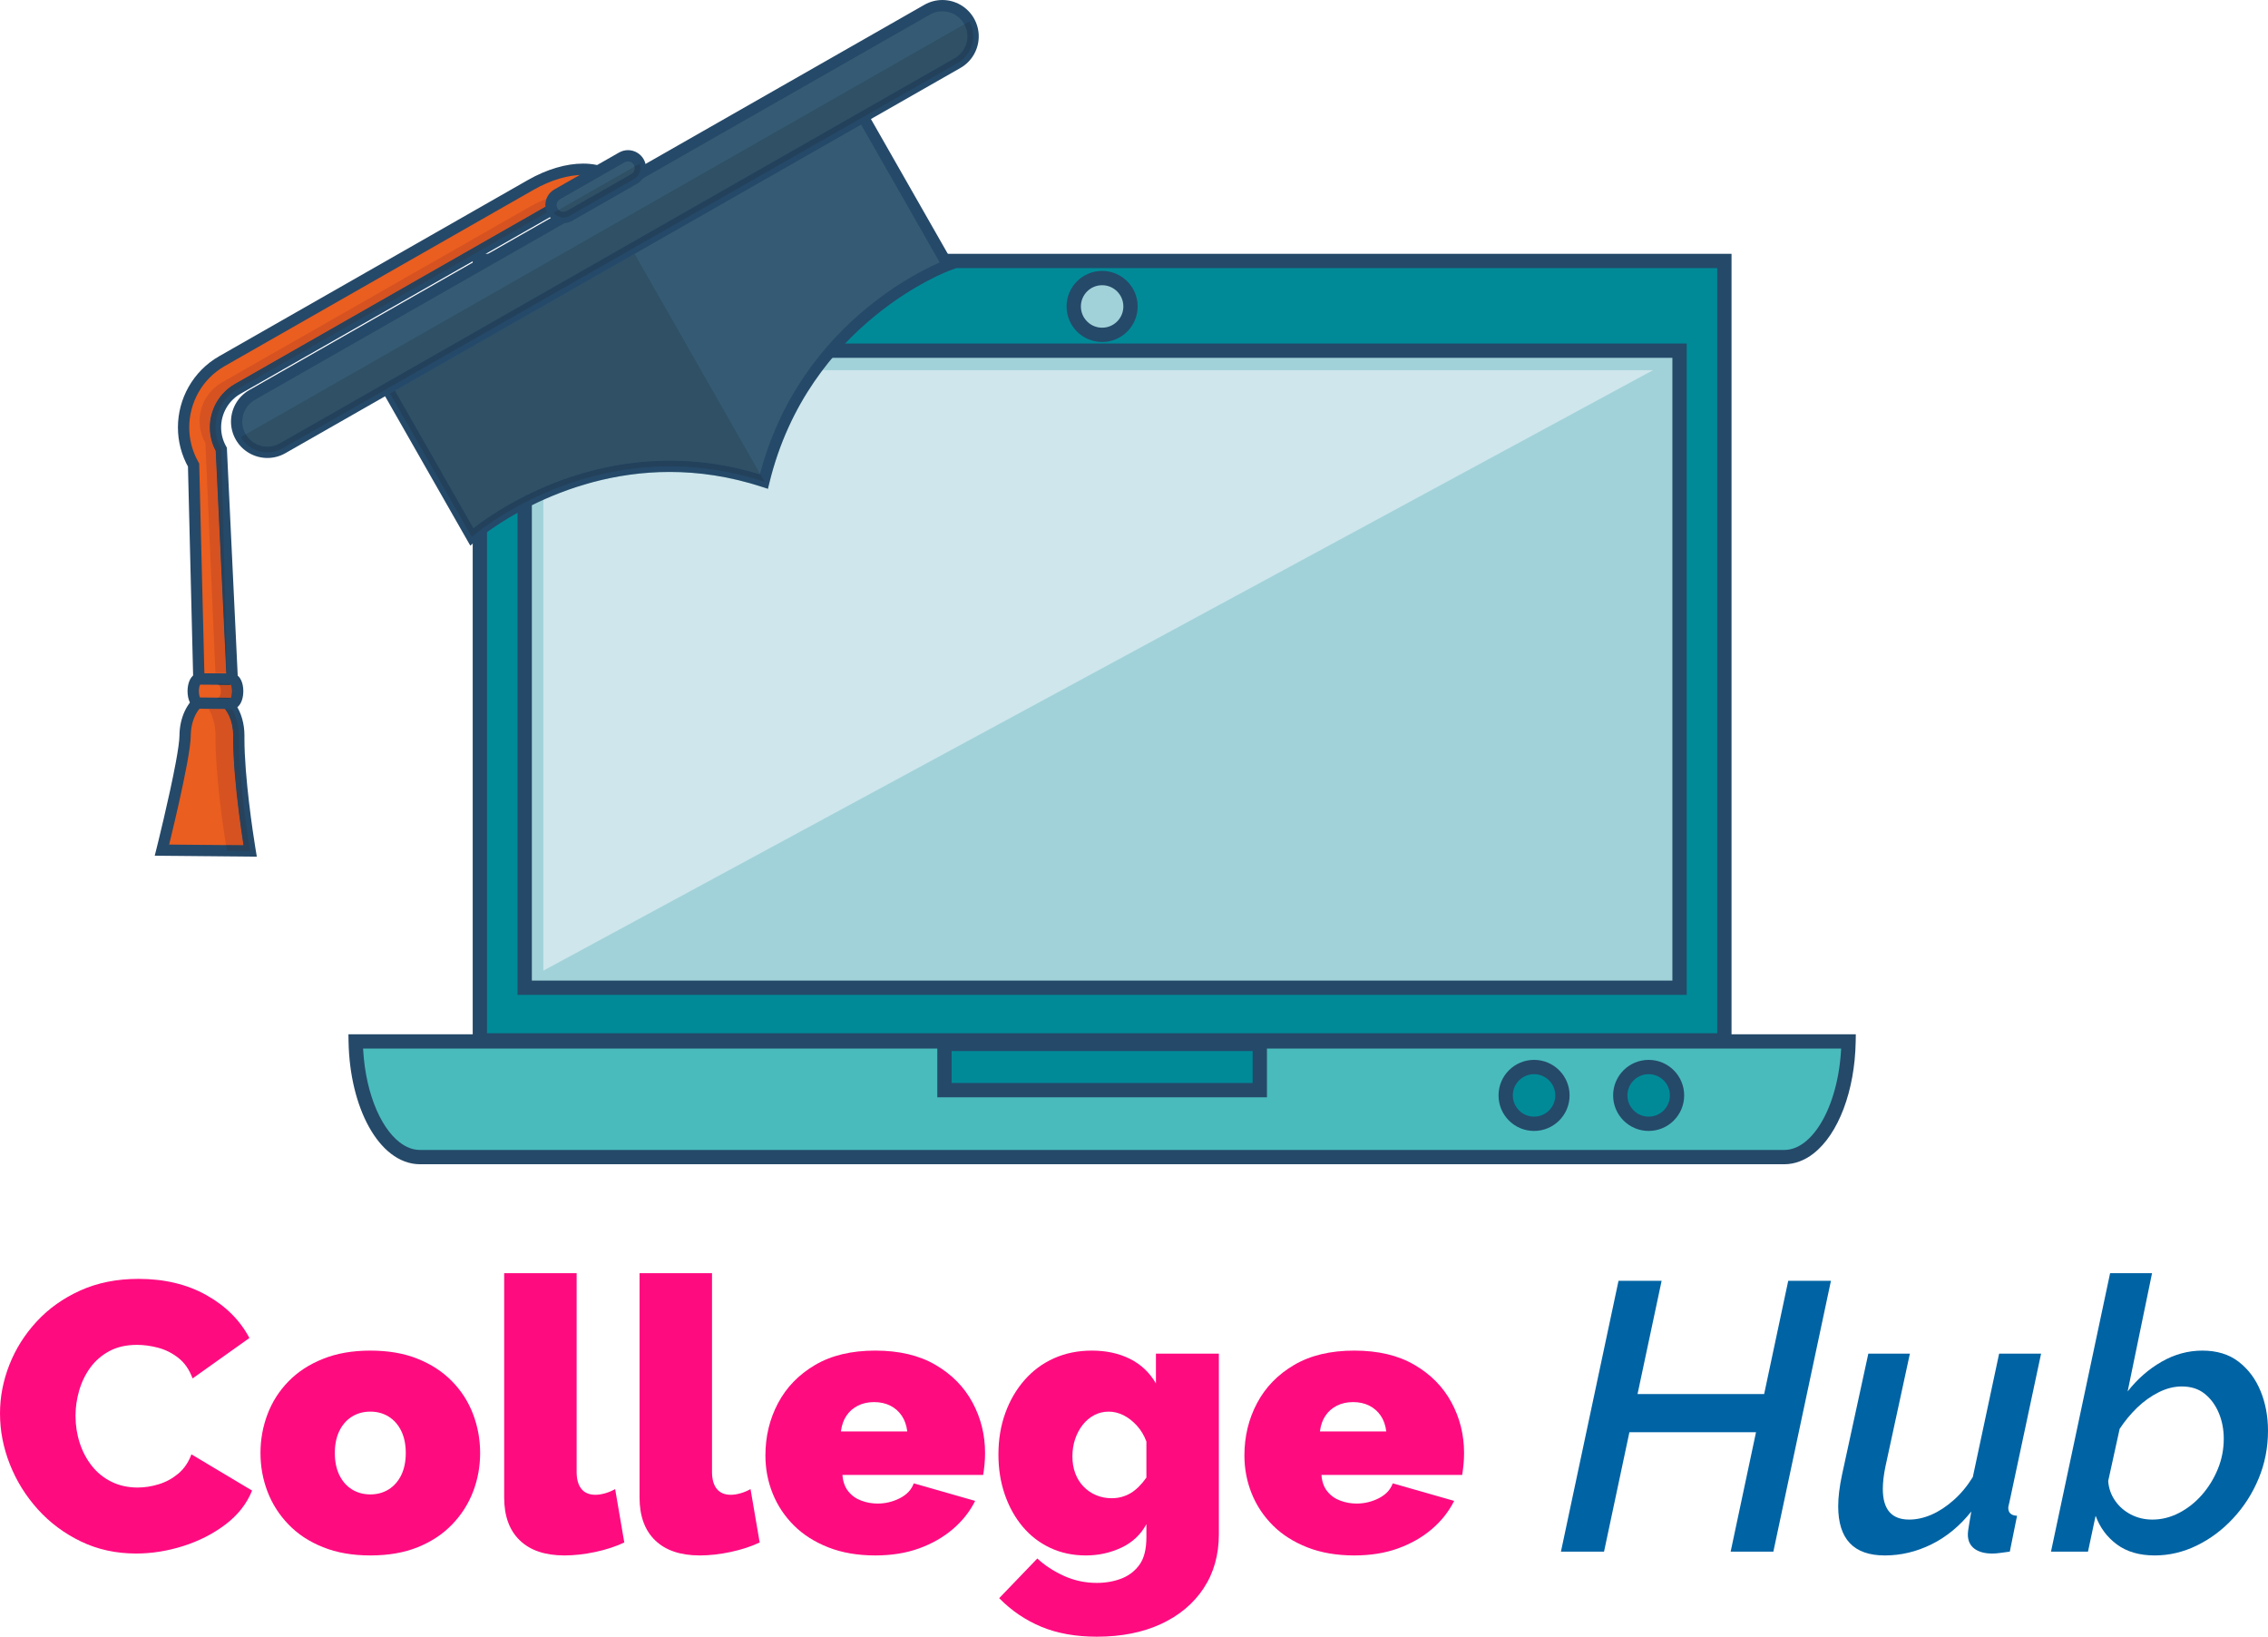 <?xml version="1.0" encoding="UTF-8"?>
<!DOCTYPE svg PUBLIC "-//W3C//DTD SVG 1.1//EN" "http://www.w3.org/Graphics/SVG/1.1/DTD/svg11.dtd">
<!-- Creator: CorelDRAW 2021 (64-Bit) -->
<svg xmlns="http://www.w3.org/2000/svg" xml:space="preserve" width="87.482mm" height="63.115mm" version="1.1" style="shape-rendering:geometricPrecision; text-rendering:geometricPrecision; image-rendering:optimizeQuality; fill-rule:evenodd; clip-rule:evenodd"
viewBox="0 0 8183.95 5904.41"
 xmlns:xlink="http://www.w3.org/1999/xlink"
 xmlns:xodm="http://www.corel.com/coreldraw/odm/2003">
 <defs>
  <style type="text/css">
   <![CDATA[
    .fil5 {fill:#EA5E20;fill-rule:nonzero}
    .fil6 {fill:#D65221;fill-rule:nonzero}
    .fil11 {fill:#C64D20;fill-rule:nonzero}
    .fil3 {fill:#CEE6EC;fill-rule:nonzero}
    .fil2 {fill:#A2D2D9;fill-rule:nonzero}
    .fil4 {fill:#49BBBD;fill-rule:nonzero}
    .fil8 {fill:#355B74;fill-rule:nonzero}
    .fil9 {fill:#2F5065;fill-rule:nonzero}
    .fil0 {fill:#008A98;fill-rule:nonzero}
    .fil1 {fill:#254969;fill-rule:nonzero}
    .fil10 {fill:#23415B;fill-rule:nonzero}
    .fil7 {fill:#28425B;fill-rule:nonzero}
    .fil12 {fill:#273E55;fill-rule:nonzero}
    .fil14 {fill:#0063A4;fill-rule:nonzero}
    .fil13 {fill:#FF0B80;fill-rule:nonzero}
   ]]>
  </style>
 </defs>
 <g id="Layer_x0020_1">
  <g id="_1827458986336">
   <g>
    <polygon class="fil0" points="1731.56,3753.23 6222.33,3753.23 6222.33,941.43 1731.56,941.43 "/>
    <polygon class="fil1" points="6222.33,3753.23 6222.33,3727.44 1757.35,3727.44 1757.35,967.23 6196.55,967.23 6196.55,3753.23 6222.33,3753.23 6222.33,3727.44 6222.33,3753.23 6248.14,3753.23 6248.14,915.63 1705.75,915.63 1705.75,3779.04 6248.14,3779.04 6248.14,3753.23 "/>
    <polygon class="fil2" points="1893.37,3563.25 6060.52,3563.25 6060.52,1265.1 1893.37,1265.1 "/>
    <polygon class="fil1" points="6060.52,3563.25 6060.52,3537.44 1919.18,3537.44 1919.18,1290.89 6034.71,1290.89 6034.71,3563.25 6060.52,3563.25 6060.52,3537.44 6060.52,3563.25 6086.31,3563.25 6086.31,1239.29 1867.59,1239.29 1867.59,3589.03 6086.31,3589.03 6086.31,3563.25 "/>
    <path class="fil3" d="M1960.65 3501.65l0 -1698.57c118.78,-53.4 274.93,-100.5 455.94,-100.5 0.01,0 0.04,0 0.07,0 103.61,0 215.44,15.39 333.42,53.98l20.94 6.83 5.2 -21.39c40.54,-166.31 111.31,-300.16 191.72,-406.57l2996.85 0 -4004.15 2166.22z"/>
    <path class="fil4" d="M1283.53 3757.02c4.07,231.52 105.95,417.23 231.9,417.23l4923.08 0c125.91,0 227.83,-185.71 231.87,-417.23l-5386.85 0z"/>
    <path class="fil1" d="M1283.53 3757.02l-25.79 0.46c2.16,119.44 29.2,227.34 73.46,307.49 22.2,40.04 48.8,73.27 79.7,97.1 30.81,23.78 66.58,38.04 104.53,37.98l4923.08 0c37.93,0.06 73.7,-14.2 104.5,-37.98 46.32,-35.8 83.14,-92.48 109.56,-162.16 26.33,-69.75 42.03,-152.85 43.61,-242.42l0.45 -26.24 -5439.36 0 0.47 26.24 25.79 -0.46 0 25.81 5386.85 0 0 -25.81 -25.78 -0.45c-1.9,112.07 -27.84,212.79 -67.03,283.4 -19.52,35.31 -42.28,62.97 -66.02,81.2 -23.86,18.26 -48.04,27.23 -73.04,27.27l-4923.08 0c-25.02,-0.04 -49.21,-9.01 -73.06,-27.27 -35.66,-27.27 -68.88,-76.07 -92.75,-139.52 -23.97,-63.36 -38.83,-141.02 -40.28,-225.08l-25.8 0.45 0 25.81 0 -25.81z"/>
    <path class="fil0" d="M5637.97 3951.71c0,56.57 -45.85,102.42 -102.4,102.42 -56.57,0 -102.41,-45.85 -102.41,-102.42 0,-56.57 45.84,-102.4 102.41,-102.4 56.55,0 102.4,45.83 102.4,102.4z"/>
    <path class="fil1" d="M5637.97 3951.71l-25.79 0c-0.02,21.24 -8.54,40.24 -22.45,54.18 -13.93,13.9 -32.92,22.42 -54.16,22.42 -21.25,0 -40.24,-8.52 -54.17,-22.42 -13.91,-13.95 -22.41,-32.93 -22.43,-54.18 0.03,-21.24 8.52,-40.23 22.43,-54.17 13.93,-13.9 32.91,-22.41 54.17,-22.42 21.24,0.02 40.23,8.52 54.16,22.42 13.91,13.95 22.43,32.93 22.45,54.17l51.6 0c-0.03,-70.82 -57.41,-128.17 -128.21,-128.18 -70.83,0 -128.19,57.38 -128.19,128.18 0,70.82 57.35,128.21 128.19,128.21 70.82,0 128.18,-57.39 128.21,-128.21l-25.81 0z"/>
    <path class="fil0" d="M6051.49 3951.71c0,56.57 -45.85,102.42 -102.43,102.42 -56.57,0 -102.39,-45.85 -102.39,-102.42 0,-56.57 45.82,-102.4 102.39,-102.4 56.58,0 102.43,45.83 102.43,102.4z"/>
    <path class="fil1" d="M6051.49 3951.71l-25.81 0c0,21.25 -8.52,40.24 -22.43,54.18 -13.95,13.9 -32.92,22.42 -54.18,22.42 -21.23,0 -40.23,-8.52 -54.16,-22.42 -13.91,-13.95 -22.43,-32.93 -22.45,-54.18 0.02,-21.24 8.54,-40.23 22.45,-54.17 13.93,-13.88 32.93,-22.41 54.16,-22.42 21.26,0.02 40.25,8.54 54.18,22.42 13.91,13.94 22.43,32.93 22.43,54.17l51.59 0c0,-70.82 -57.38,-128.18 -128.21,-128.18 -70.82,0 -128.18,57.36 -128.2,128.18 0.02,70.82 57.38,128.21 128.2,128.21 70.85,0 128.21,-57.39 128.21,-128.21l-25.78 0z"/>
    <path class="fil2" d="M4079.36 1105.52c0,56.57 -45.84,102.43 -102.4,102.43 -56.57,0 -102.41,-45.86 -102.41,-102.43 0,-56.57 45.84,-102.4 102.41,-102.4 56.56,0 102.4,45.83 102.4,102.4z"/>
    <path class="fil1" d="M4079.36 1105.52l-25.81 0c0,21.25 -8.51,40.24 -22.42,54.18 -13.93,13.91 -32.92,22.43 -54.17,22.43 -21.25,0 -40.25,-8.52 -54.17,-22.43 -13.91,-13.95 -22.43,-32.93 -22.43,-54.18 0,-21.23 8.52,-40.23 22.43,-54.16 13.93,-13.91 32.92,-22.43 54.17,-22.45 21.25,0.02 40.24,8.54 54.17,22.45 13.91,13.93 22.42,32.93 22.42,54.16l51.62 0c-0.02,-70.82 -57.38,-128.18 -128.21,-128.21 -70.84,0.03 -128.2,57.39 -128.22,128.21 0.02,70.85 57.38,128.21 128.22,128.21 70.83,0 128.19,-57.36 128.21,-128.21l-25.81 0z"/>
    <polygon class="fil0" points="3408.02,3932.75 4545.9,3932.75 4545.9,3765.87 3408.02,3765.87 "/>
    <polygon class="fil1" points="4545.9,3932.75 4545.9,3906.94 3433.81,3906.94 3433.81,3791.65 4520.09,3791.65 4520.09,3932.75 4545.9,3932.75 4545.9,3906.94 4545.9,3932.75 4571.69,3932.75 4571.69,3740.06 3382.23,3740.06 3382.23,3958.54 4571.69,3958.54 4571.69,3932.75 "/>
    <path class="fil5" d="M838 2450.57l-120.41 -1.11 -19.04 -771.63c-75.15,-131.7 -29.13,-299.99 102.59,-375.13l1114.05 -635.61c136.17,-77.69 273.81,-74.98 320.17,6.27l52.8 92.53 -99.94 57 -52.79 -92.53c-9.98,-8.94 -76.44,-12.81 -163.21,36.68l-1114.06 635.62c-76.59,43.7 -103.35,141.56 -59.66,218.15l39.5 829.77z"/>
    <path class="fil1" d="M838 2450.57l0.19 -20.38 -100.71 -0.94 -18.68 -757.06 -2.55 -4.46c-22.67,-39.76 -33.4,-82.97 -33.41,-125.72 0.03,-88.58 46.16,-174.72 128.4,-221.61l1114.06 -635.61c63.55,-36.33 127.09,-53.92 178.8,-53.85 27.36,-0.01 51.27,4.86 70.37,13.8 19.12,9 33.45,21.71 43.21,38.69l42.68 74.83 -64.54 36.84 -44.33 -77.72 -2.47 -2.2c-3.49,-3.07 -6.64,-4.58 -9.71,-5.87 -9.09,-3.51 -19.02,-4.71 -31.97,-4.8 -33.32,0.05 -84.84,10.44 -145.21,44.83l-1114.07 635.6c-58.23,33.25 -90.94,94.26 -90.91,156.87 -0.01,30.25 7.63,61 23.65,89.09l17.71 -10.1 -20.36 0.97 39.5 829.77 20.36 -0.97 0.19 -20.38 -0.19 20.38 20.35 -0.96 -39.73 -834.66 -2.42 -4.24c-12.43,-21.8 -18.3,-45.45 -18.3,-68.89 0.02,-48.58 25.3,-95.77 70.37,-121.48l1114.05 -635.6c54.51,-31.16 100.07,-39.53 125.02,-39.47 6.32,-0.03 11.25,0.54 14.2,1.18l2.56 0.68 1.19 -2.97 -1.59 2.75 0.4 0.22 1.19 -2.97 -1.59 2.75 5.6 -9.74 -7.48 8.35 1.88 1.38 5.6 -9.74 -7.48 8.35 13.61 -15.18 -17.71 10.09 62.89 110.24 135.32 -77.2 -62.87 -110.24c-14.1,-24.78 -35.66,-43.45 -61.34,-55.41 -25.74,-12.01 -55.5,-17.63 -87.63,-17.65 -60.73,0.07 -130.24,20.03 -199.02,59.21l-1114.05 635.61c-95.4,54.45 -148.98,154.38 -148.95,257.01 -0.01,49.59 12.51,99.89 38.77,145.92l17.7 -10.1 -20.38 0.51 19.53 791.3 161.66 1.5 -1.03 -21.54 -20.35 0.96z"/>
    <path class="fil6" d="M816.51 2427.71l-39.1 0 -36.12 -829.77c-43.7,-76.59 -16.94,-174.45 59.66,-218.16l1114.06 -635.61c20.09,-11.47 39.09,-20.06 56.57,-26.4 -2.56,7.06 -3.86,14.56 -3.85,22.09 -0.01,2.08 0.1,4.13 0.29,6.21 -1.96,1.07 -3.91,2.16 -5.88,3.28l-1114.07 635.6c-58.23,33.25 -90.94,94.26 -90.91,156.87 -0.01,28.7 6.87,57.81 21.24,84.68l38.13 801.21z"/>
    <path class="fil7" d="M819.49 2427.71l-2.98 0 -38.13 -801.21c-14.37,-26.87 -21.25,-55.98 -21.24,-84.68 -0.03,-62.61 32.69,-123.63 90.91,-156.87l1114.07 -635.6c1.97,-1.12 3.93,-2.22 5.88,-3.28 0.66,6.87 2.43,13.76 5.37,20.32 -0.38,0.22 -0.76,0.44 -1.16,0.65l-1114.06 635.62c-76.59,43.7 -103.35,141.56 -59.66,218.15l20.99 806.9z"/>
    <path class="fil8" d="M3420.07 956.67c0,0 -519.72,189.91 -663.64,780.5 -603.17,-197.18 -1054,199.48 -1054,199.48l-360.09 -631.14 1717.64 -979.97 360.09 631.13z"/>
    <path class="fil1" d="M3420.07 956.67l-7.01 -19.12c-1.44,0.55 -133.31,48.8 -283.76,172.16 -150.39,123.23 -319.49,322.2 -392.67,622.65l19.8 4.82 6.33 -19.36c-122.17,-39.95 -238.44,-56 -346.1,-56 -216.64,0.02 -398.28,64.78 -525.72,129.43 -127.51,64.67 -201.04,129.29 -201.97,130.1l13.46 15.3 17.7 -10.1 -350 -613.44 1682.24 -959.76 349.99 613.43 17.71 -10.1 -7.01 -19.12 7.01 19.12 17.68 -10.09 -370.18 -648.84 -1753.03 1000.17 382.56 670.55 18.78 -16.51 0.66 -0.57c7.74,-6.65 81.88,-69.11 204.53,-129.65 122.69,-60.55 293.69,-119.14 495.59,-119.14 103.61,0 215.44,15.39 333.42,53.98l20.94 6.83 5.2 -21.39c70.74,-290.15 233.44,-481.44 378.91,-600.79 72.7,-59.63 141.03,-101.13 191.01,-127.62 25,-13.27 45.42,-22.77 59.48,-28.94 7.04,-3.07 12.49,-5.31 16.13,-6.76 1.82,-0.73 3.19,-1.25 4.09,-1.6l1.21 -0.46 22.66 -8.29 -11.96 -20.96 -17.68 10.09z"/>
    <path class="fil9" d="M1708.22 1905.65l-283.17 -496.31 864.96 -493.49 452.55 793.2c-0.19,0.72 -0.38,1.47 -0.57,2.19 -114.61,-35.16 -223.78,-49.42 -325.32,-49.42 -216.64,0.02 -398.28,64.78 -525.72,129.43 -89.95,45.63 -153.05,91.22 -182.73,114.41z"/>
    <path class="fil10" d="M1702.44 1936.65l-295.08 -517.2 17.7 -10.1 283.17 496.31c29.68,-23.19 92.78,-68.78 182.73,-114.41 127.44,-64.64 309.08,-129.41 525.72,-129.43 101.54,0 210.71,14.27 325.32,49.42 0.19,-0.72 0.38,-1.47 0.57,-2.19l14.56 25.5 -0.68 2.62c-120.09,-39.26 -234.12,-54.97 -339.76,-54.97 -425.03,0 -714.23,254.45 -714.23,254.45z"/>
    <path class="fil5" d="M667.96 2653.67c-0.77,83.03 -83.59,413.3 -83.59,413.3l318.27 2.94c0,0 -42.43,-251.98 -40.95,-414.45 0.74,-78.98 -42.04,-143.39 -95.54,-143.89 -53.5,-0.49 -97.47,63.12 -98.19,142.1z"/>
    <path class="fil1" d="M667.96 2653.67l-20.38 -0.19c-0.08,17.87 -5.22,54.04 -13.03,96.09 -11.7,63.37 -29.22,141.62 -43.77,203.87 -7.28,31.14 -13.83,58.3 -18.55,77.67 -4.72,19.36 -7.61,30.85 -7.62,30.89l-6.29 25.09 368.46 3.4 -4.05 -23.99c0,0 -0.62,-3.7 -1.73,-10.63 -7.8,-48.26 -39.04,-252.29 -38.96,-391.94 0,-2.81 0,-5.58 0.03,-8.29l0 -0.04 0.01 -2.18c-0.04,-42.74 -11.47,-81.76 -31.35,-111.4 -9.96,-14.8 -22.13,-27.31 -36.39,-36.31 -14.21,-9.01 -30.67,-14.4 -47.99,-14.53l-0.82 -0.03c-17.38,-0.01 -33.96,5.28 -48.31,14.2 -21.61,13.43 -38.62,34.63 -50.56,60.13 -11.9,25.55 -18.76,55.66 -19.07,87.96l20.38 0.19 20.37 0.19c0.28,-35.61 10.52,-67.48 25.52,-89.21 7.47,-10.87 16.04,-19.21 24.81,-24.61 8.8,-5.43 17.64,-8.06 26.86,-8.08l0.43 0c9.21,0.09 17.96,2.81 26.63,8.25 12.96,8.1 25.39,22.87 34.32,42.61 8.96,19.69 14.43,44.14 14.43,70.63l-0.01 1.83 0 -0.04c-0.04,2.91 -0.04,5.81 -0.04,8.71 0.01,82.95 10.36,184.87 20.65,266.51 10.3,81.57 20.59,142.64 20.62,142.82l20.09 -3.38 0.19 -20.38 -318.27 -2.92 -0.18 20.37 19.75 4.97c0.03,-0.11 20.77,-82.8 41.63,-176.03 10.44,-46.63 20.91,-95.89 28.86,-138.93 7.92,-43.23 13.42,-79.47 13.71,-103.12l-20.37 -0.19z"/>
    <path class="fil6" d="M878.69 3049.3l-63.33 -0.57c-9.93,-63.19 -38.89,-259.38 -37.64,-394.06 0.35,-37.61 -9.2,-71.85 -25.06,-97.46l59.1 0.55c5.64,7.03 10.81,15.45 15.16,25.05 8.96,19.69 14.43,44.14 14.43,70.63l-0.01 1.83 0 -0.04c-0.04,2.91 -0.04,5.81 -0.04,8.71 0.01,82.95 10.36,184.87 20.65,266.51 6.42,50.83 12.84,93.71 16.76,118.84z"/>
    <path class="fil7" d="M902.64 3069.91l-83.98 -0.76c0,0 -1.24,-7.38 -3.3,-20.42l63.33 0.57c-3.93,-25.13 -10.35,-68 -16.76,-118.84 -10.29,-81.64 -20.64,-183.56 -20.65,-266.51 0,-2.9 0,-5.8 0.04,-8.71l0 0.04 0.01 -1.83c0.01,-26.49 -5.46,-50.94 -14.43,-70.63 -4.34,-9.61 -9.51,-18.02 -15.16,-25.05l25.02 0.22c15.8,25.66 25.28,59.93 24.93,97.47 -1.49,162.48 40.95,414.45 40.95,414.45z"/>
    <path class="fil5" d="M857.65 2494.28c-0.22,24.04 -9.38,43.44 -20.45,43.34l-120.39 -1.13c-11.09,-0.09 -19.91,-19.65 -19.67,-43.69 0.22,-24.02 9.37,-43.44 20.45,-43.34l120.41 1.11c11.09,0.1 19.88,19.68 19.65,43.71z"/>
    <path class="fil1" d="M857.65 2494.28l-20.38 -0.17c-0.03,9.41 -2.1,17.84 -4.19,22.16l-1.32 2.36 -0.43 0.56 3.55 3.44 -2.17 -4.37 -1.38 0.93 3.55 3.44 -2.17 -4.37 4.57 9.17 0 -10.19c-1.82,-0.02 -3.56,0.51 -4.57,1.02l4.57 9.17 0 -10.19 -0.3 0 0.22 20.38 0.19 -20.38 -120.4 -1.12 -0.08 8.5 6 -6.53c-0.2,-0.28 -2.59,-1.99 -5.92,-1.97l-0.07 8.5 6 -6.53 -0.65 0.7 0.71 -0.65 -0.07 -0.06 -0.65 0.7 0.71 -0.65c-0.22,-0.11 -2.08,-2.96 -3.29,-7.44 -1.29,-4.44 -2.17,-10.44 -2.16,-16.95l0 -0.78c0.04,-9.43 2.1,-17.86 4.19,-22.18l1.32 -2.37 0.43 -0.56 -3.57 -3.45 2.18 4.39 1.39 -0.94 -3.57 -3.45 2.18 4.39 -4.56 -9.15 0 10.18c1.81,0.01 3.55,-0.52 4.56,-1.03l-4.56 -9.15 0 10.18 0.05 0 -0.02 -18.61 -0.7 18.58 0.72 0.03 -0.02 -18.61 -0.7 18.58 0.29 0.03 120.69 1.09 0.08 -8.5 -6.02 6.53c0.2,0.27 2.58,1.99 5.94,1.97l0.08 -8.5 -6.02 6.53 0.63 -0.68 -0.69 0.61 0.07 0.07 0.63 -0.68 -0.69 0.61c0.22,0.13 2.1,3.01 3.3,7.49 1.29,4.46 2.18,10.48 2.17,17.01l0 0.89 0 -0.17 20.38 0.17 20.37 0 0 -0.89c-0.05,-14.35 -2.46,-27.42 -7.57,-38.71 -2.61,-5.64 -5.91,-10.97 -10.95,-15.66 -4.9,-4.63 -12.49,-8.77 -21.32,-8.82l-120.4 -1.1 -0.2 20.37 0.77 -20.37 -0.85 0c-8.92,-0.04 -16.56,4.08 -21.52,8.69 -7.57,7.08 -11.58,15.41 -14.62,24.56 -2.93,9.19 -4.48,19.37 -4.59,30.27l0 -0.18 -0.01 1.33c0.05,14.33 2.48,27.4 7.59,38.68 2.63,5.63 5.93,10.95 10.97,15.65 4.91,4.61 12.5,8.73 21.31,8.77l120.57 1.12 0.22 0 -0.19 -17.18 -0.04 17.18 0.22 0 -0.19 -17.18 -0.04 17.18 0.09 0c8.92,0.04 16.54,-4.08 21.51,-8.69 7.57,-7.06 11.59,-15.4 14.63,-24.54 2.92,-9.19 4.49,-19.39 4.59,-30.28l0 -0.2 -20.37 0z"/>
    <path class="fil11" d="M832.09 2517.21l-42.56 -0.4c4.41,-4.74 7.4,-13.28 7.49,-23.08 0.08,-9.79 -2.74,-18.4 -7.07,-23.23l42.57 0.4c0.42,0.47 0.83,0.99 1.23,1.52 0.47,1.12 0.96,2.45 1.37,3.97 1.29,4.46 2.18,10.48 2.17,17.01l0 0.72c-0.03,9 -1.92,17.09 -3.91,21.55 -0.41,0.55 -0.83,1.07 -1.28,1.54zm5.19 -22.93l0 -0.17 0 0.17z"/>
    <path class="fil12" d="M824.12 2521.15c-0.02,0 -0.05,0 -0.07,0l-42.58 -0.4c0.04,0 0.06,0 0.08,0 2.92,0 5.64,-1.44 7.98,-3.95l42.56 0.4c-2.33,2.51 -5.05,3.95 -7.97,3.95zm9.25 -5.49c1.99,-4.46 3.88,-12.55 3.91,-21.55l0 -0.72c0.01,-6.53 -0.88,-12.55 -2.17,-17.01 -0.4,-1.52 -0.9,-2.84 -1.37,-3.97 3.63,5.01 5.92,12.86 5.84,21.69 -0.07,8.82 -2.51,16.62 -6.21,21.55zm3.91 -21.55l0 0.17 0 -0.17zm-4.76 -23.21l-42.57 -0.4c-2.31,-2.55 -5.03,-4.06 -7.97,-4.08l42.57 0.4c2.94,0.02 5.67,1.52 7.97,4.08z"/>
    <path class="fil8" d="M3496.79 76.31c30.33,53.17 11.82,120.85 -41.33,151.16l-2435.79 1389.7c-53.15,30.33 -120.83,11.82 -151.15,-41.33 -30.33,-53.15 -11.82,-120.83 41.33,-151.17l2435.79 -1389.69c53.15,-30.32 120.82,-11.81 151.15,41.33z"/>
    <path class="fil1" d="M3496.79 76.31l-17.71 10.11c8.11,14.2 11.9,29.51 11.93,44.72 -0.04,31.46 -16.38,61.96 -45.64,78.64l-2435.78 1389.71c-14.2,8.07 -29.51,11.87 -44.71,11.89 -31.49,-0.04 -61.98,-16.37 -78.66,-45.64 -8.1,-14.21 -11.91,-29.52 -11.91,-44.71 0.03,-31.48 16.36,-61.96 45.64,-78.66l2435.78 -1389.68c14.2,-8.08 29.51,-11.9 44.71,-11.9 31.46,0.02 61.97,16.36 78.64,45.62l17.71 -10.1 17.69 -10.09c-24.18,-42.37 -68.51,-66.21 -114.04,-66.2 -22.03,0 -44.45,5.6 -64.9,17.28l-2435.79 1389.68c-42.4,24.19 -66.23,68.53 -66.2,114.05 -0.01,22.04 5.58,44.45 17.25,64.9 24.19,42.4 68.53,66.23 114.07,66.2 22.02,0 44.44,-5.58 64.9,-17.25l2435.78 -1389.71c42.38,-24.19 66.23,-68.51 66.2,-114.03 0.02,-22.03 -5.58,-44.46 -17.27,-64.92l-17.69 10.09z"/>
    <path class="fil9" d="M964.88 1611.37c-31.08,-0.04 -61.19,-15.96 -78,-44.52l2592.85 -1479.29c7.67,13.87 11.25,28.79 11.28,43.58 -0.04,31.46 -16.38,61.96 -45.64,78.64l-2435.78 1389.71c-14.2,8.07 -29.51,11.87 -44.71,11.89z"/>
    <path class="fil10" d="M964.93 1631.74c-38.08,0 -75.11,-19.67 -95.7,-54.8l17.65 -10.08c16.81,28.56 46.92,44.48 78,44.52 15.19,-0.02 30.51,-3.82 44.71,-11.89l2435.78 -1389.71c29.26,-16.68 45.61,-47.18 45.64,-78.64 -0.03,-14.78 -3.61,-29.7 -11.28,-43.58l17.65 -10.08c29.41,52.97 10.85,119.88 -41.92,149.98l-2435.79 1389.7c-17.31,9.89 -36.16,14.58 -54.75,14.58z"/>
    <path class="fil8" d="M2304.92 584.59c12.26,21.46 4.79,48.79 -16.69,61.05l-233.19 133.05c-21.49,12.24 -48.82,4.76 -61.07,-16.68 -12.24,-21.47 -4.76,-48.81 16.7,-61.05l233.21 -133.07c21.48,-12.25 48.8,-4.78 61.04,16.7z"/>
    <path class="fil1" d="M2304.92 584.59l-17.7 10.09c2.23,3.87 3.21,7.93 3.23,12.03 -0.04,8.52 -4.41,16.7 -12.32,21.22l-233.18 133.05c-3.87,2.2 -7.95,3.21 -12.05,3.23 -8.54,-0.04 -16.72,-4.41 -21.22,-12.29 -2.21,-3.87 -3.21,-7.96 -3.21,-12.06 0.02,-8.52 4.38,-16.7 12.29,-21.19l233.21 -133.07c3.89,-2.2 7.95,-3.2 12.05,-3.2 8.52,0.01 16.7,4.38 21.2,12.29l17.7 -10.09 17.71 -10.09c-12.01,-21.03 -34.04,-32.89 -56.61,-32.87 -10.93,0 -22.11,2.8 -32.24,8.58l-233.21 133.07c-21.03,11.98 -32.89,34.02 -32.85,56.58 -0.01,10.95 2.78,22.12 8.56,32.25 12,21.03 34.02,32.86 56.62,32.85 10.93,0 22.1,-2.8 32.24,-8.59l233.19 -133.05c21.02,-12.01 32.9,-34.02 32.86,-56.61 0,-10.94 -2.79,-22.11 -8.56,-32.22l-17.71 10.09z"/>
    <path class="fil9" d="M2032.9 764.21c-6.38,-0.04 -12.57,-2.47 -17.17,-7l274 -156.32c0.48,1.92 0.72,3.87 0.72,5.83 -0.04,8.52 -4.41,16.7 -12.32,21.22l-233.18 133.05c-3.87,2.2 -7.95,3.21 -12.05,3.23z"/>
    <path class="fil10" d="M2033.07 784.54c-13.43,0 -26.55,-6.11 -35.22,-17.1l17.89 -10.22c4.59,4.53 10.79,6.96 17.17,7 4.1,-0.02 8.18,-1.03 12.05,-3.23l233.18 -133.05c7.91,-4.52 12.28,-12.69 12.32,-21.22 0,-1.96 -0.24,-3.91 -0.72,-5.83l17.91 -10.21c7.88,20.3 0.09,43.82 -19.41,54.96l-233.19 133.05c-6.97,3.97 -14.52,5.85 -21.97,5.85z"/>
   </g>
   <path class="fil13" d="M-0 5099.37c0,-59.64 11.24,-118.13 33.72,-175.46 22.48,-57.34 55.28,-109.41 98.4,-156.19 43.12,-46.79 95.65,-84.18 157.57,-112.16 61.93,-27.98 131.89,-41.98 209.87,-41.98 93.58,0 175.23,19.5 244.95,58.49 69.72,38.99 121.56,90.6 155.51,154.82l-205.05 145.87c-11.93,-32.11 -29.12,-56.88 -51.6,-74.31 -22.48,-17.44 -46.79,-29.59 -72.94,-36.48 -26.14,-6.88 -51.6,-10.32 -76.37,-10.32 -38.53,0 -71.79,7.57 -99.77,22.7 -27.98,15.15 -50.92,35.1 -68.81,59.86 -17.89,24.77 -31.19,52.29 -39.91,82.58 -8.72,30.27 -13.07,60.55 -13.07,90.82 0,33.95 5.04,66.51 15.14,97.71 10.09,31.19 24.77,58.95 44.03,83.25 19.27,24.31 42.89,43.35 70.87,57.11 27.98,13.76 59.4,20.65 94.26,20.65 24.77,0 50,-3.9 75.69,-11.7 25.69,-7.79 49.09,-20.41 70.18,-37.84 21.1,-17.43 37.16,-40.83 48.17,-70.18l218.8 130.74c-19.26,47.7 -51.38,88.53 -96.33,122.48 -44.95,33.94 -95.87,59.86 -152.75,77.75 -56.89,17.89 -113.31,26.84 -169.27,26.84 -72.47,0 -138.76,-14.45 -198.85,-43.35 -60.1,-28.9 -111.93,-67.43 -155.51,-115.6 -43.58,-48.16 -77.29,-102.3 -101.15,-162.38 -23.86,-60.1 -35.78,-121.33 -35.78,-183.71z"/>
   <path id="_1" class="fil13" d="M1336.24 5611.3c-64.22,0 -121.1,-9.86 -170.64,-29.81 -49.54,-19.73 -91.05,-47.02 -124.54,-81.88 -33.48,-34.63 -58.71,-74.08 -75.69,-118.35 -16.97,-44.27 -25.45,-90.82 -25.45,-139.45 0,-48.63 8.48,-95.41 25.45,-140.14 16.98,-44.73 42.21,-84.18 75.69,-118.35 33.49,-34.41 75,-61.47 124.54,-81.19 49.54,-19.95 106.42,-29.81 170.64,-29.81 65.13,0 122.24,9.86 171.33,29.81 49.09,19.72 90.37,46.78 123.85,81.19 33.49,34.17 58.72,73.62 75.69,118.35 16.97,44.73 25.45,91.51 25.45,140.14 0,48.63 -8.48,95.18 -25.45,139.45 -16.97,44.27 -42.2,83.72 -75.69,118.35 -33.48,34.87 -74.76,62.15 -123.85,81.88 -49.09,19.95 -106.2,29.81 -171.33,29.81zm-127.99 -369.49c0,30.73 5.5,57.57 16.51,80.04 11.01,22.26 26.15,39.45 45.42,51.38 19.26,11.93 41.28,17.9 66.06,17.9 24.76,0 46.78,-5.97 66.06,-17.9 19.26,-11.93 34.4,-29.12 45.41,-51.38 11.01,-22.47 16.51,-49.31 16.51,-80.04 0,-30.73 -5.5,-57.57 -16.51,-80.05 -11.01,-22.25 -26.15,-39.45 -45.41,-51.37 -19.27,-11.93 -41.29,-17.9 -66.06,-17.9 -24.77,0 -46.79,5.97 -66.06,17.9 -19.27,11.92 -34.41,29.12 -45.42,51.37 -11.01,22.48 -16.51,49.32 -16.51,80.05z"/>
   <path id="_2" class="fil13" d="M1819.27 4592.95l261.46 0 0 716.96c0,26.61 5.73,47.02 17.2,61.25 11.47,14.22 28.21,21.33 50.23,21.33 11.01,0 22.94,-1.83 35.78,-5.51 12.84,-3.67 24.77,-8.71 35.78,-15.14l33.02 192.67c-31.19,14.68 -66.28,26.14 -105.27,34.4 -38.99,8.26 -75.92,12.39 -110.78,12.39 -69.72,0 -123.39,-18.12 -161.01,-54.36 -37.62,-36.23 -56.42,-87.84 -56.42,-154.82l0 -809.17z"/>
   <path id="_3" class="fil13" d="M2307.8 4592.95l261.46 0 0 716.96c0,26.61 5.73,47.02 17.2,61.25 11.47,14.22 28.21,21.33 50.23,21.33 11.01,0 22.94,-1.83 35.78,-5.51 12.84,-3.67 24.77,-8.71 35.78,-15.14l33.02 192.67c-31.19,14.68 -66.28,26.14 -105.27,34.4 -38.99,8.26 -75.92,12.39 -110.78,12.39 -69.72,0 -123.39,-18.12 -161.01,-54.36 -37.62,-36.23 -56.42,-87.84 -56.42,-154.82l0 -809.17z"/>
   <path id="_4" class="fil13" d="M3158.26 5611.3c-63.31,0 -119.72,-9.64 -169.27,-29.13 -49.54,-19.5 -91.05,-45.87 -124.54,-79.36 -33.48,-33.48 -58.95,-71.78 -76.37,-115.13 -17.43,-43.35 -26.15,-88.99 -26.15,-136.93 0,-68.58 15.14,-131.42 45.41,-188.53 30.28,-57.34 74.77,-103.21 133.49,-137.85 58.72,-34.63 131.19,-52.06 217.44,-52.06 86.23,0 158.71,17.2 217.43,51.6 58.71,34.17 103.21,79.36 133.49,135.55 30.27,55.96 45.41,116.97 45.41,182.8 0,13.53 -0.68,27.29 -2.06,41.52 -1.38,13.99 -2.98,26.37 -4.82,37.15l-507.8 0c1.83,24.31 8.94,44.27 21.33,59.4 12.39,15.37 27.98,26.38 46.78,33.26 18.81,7.11 38.31,10.55 58.49,10.55 28.44,0 55.28,-6.42 80.51,-19.26 25.23,-12.84 41.97,-30.74 50.23,-53.67l221.56 63.3c-19.27,38.53 -46.1,72.48 -80.51,101.84 -34.4,29.36 -75,52.52 -121.79,69.5 -46.78,16.97 -99.54,25.45 -158.25,25.45zm-123.86 -447.24l239.45 0c-2.75,-22.48 -9.4,-41.29 -19.95,-56.89 -10.55,-15.59 -24.31,-27.52 -41.28,-36.23 -16.97,-8.49 -36.47,-12.84 -58.49,-12.84 -22.01,0 -41.51,4.35 -58.49,12.84 -16.97,8.71 -30.73,20.64 -41.28,36.23 -10.54,15.59 -17.19,34.41 -19.95,56.89z"/>
   <path id="_5" class="fil13" d="M3917.9 5611.3c-46.79,0 -89.68,-9.18 -128.67,-27.52 -38.99,-18.35 -72.25,-44.27 -99.77,-77.29 -27.52,-33.03 -48.86,-71.57 -64,-115.82 -15.14,-44.04 -22.7,-91.98 -22.7,-143.36 0,-54.13 8.26,-104.13 24.77,-149.54 16.51,-45.64 39.67,-85.32 69.5,-119.27 29.81,-33.94 65.36,-60.32 106.65,-78.67 41.28,-18.35 86.7,-27.52 136.24,-27.52 51.38,0 97.02,9.86 136.93,29.58 39.91,19.73 71.33,49.32 94.27,88.77l0 -107.34 227.06 0 0 651.6c0,74.54 -18.35,139.45 -55.04,194.95 -36.7,55.51 -88.08,98.4 -154.13,128.9 -66.06,30.51 -143.12,45.64 -231.19,45.64 -76.15,0 -142.89,-11.93 -200.23,-35.78 -57.34,-23.85 -108.02,-58.25 -152.06,-103.2l137.62 -143.12c26.61,24.77 58.49,45.64 95.64,62.61 37.16,16.97 76.84,25.45 119.04,25.45 32.11,0 61.7,-5.27 88.76,-15.59 27.06,-10.55 48.85,-27.29 65.36,-50.23 16.52,-23.16 24.77,-56.2 24.77,-99.31l0 -46.78c-20.18,37.61 -50.23,65.82 -90.14,84.63 -39.91,18.81 -82.8,28.21 -128.67,28.21zm93.58 -206.42c12.84,0 25,-1.61 36.47,-4.82 11.47,-3.22 22.25,-7.8 32.34,-13.76 10.09,-5.97 19.95,-14 29.59,-23.63 9.63,-9.63 18.58,-20.41 26.83,-32.33l0 -130.05c-8.25,-22.01 -19.72,-41.28 -34.4,-57.34 -14.69,-16.05 -30.74,-28.67 -48.17,-37.38 -17.43,-8.72 -35.32,-13.08 -53.67,-13.08 -18.35,0 -35.55,4.13 -51.6,12.39 -16.06,8.26 -30.05,20.19 -41.98,35.32 -11.93,15.14 -21.1,32.56 -27.52,51.84 -6.43,19.26 -9.64,40.13 -9.64,62.15 0,22.25 3.44,42.42 10.32,60.78 6.89,18.58 16.75,34.4 29.59,47.7 12.84,13.3 27.98,23.86 45.42,31.2 17.43,7.33 36.23,11.01 56.42,11.01z"/>
   <path id="_6" class="fil13" d="M4886.71 5611.3c-63.31,0 -119.72,-9.64 -169.27,-29.13 -49.54,-19.5 -91.05,-45.87 -124.54,-79.36 -33.48,-33.48 -58.95,-71.78 -76.37,-115.13 -17.43,-43.35 -26.15,-88.99 -26.15,-136.93 0,-68.58 15.14,-131.42 45.41,-188.53 30.28,-57.34 74.77,-103.21 133.49,-137.85 58.72,-34.63 131.19,-52.06 217.44,-52.06 86.23,0 158.71,17.2 217.43,51.6 58.71,34.17 103.21,79.36 133.49,135.55 30.27,55.96 45.41,116.97 45.41,182.8 0,13.53 -0.68,27.29 -2.06,41.52 -1.38,13.99 -2.98,26.37 -4.82,37.15l-507.8 0c1.83,24.31 8.94,44.27 21.33,59.4 12.39,15.37 27.98,26.38 46.78,33.26 18.81,7.11 38.31,10.55 58.49,10.55 28.44,0 55.28,-6.42 80.51,-19.26 25.23,-12.84 41.97,-30.74 50.23,-53.67l221.56 63.3c-19.27,38.53 -46.1,72.48 -80.51,101.84 -34.4,29.36 -75,52.52 -121.79,69.5 -46.78,16.97 -99.54,25.45 -158.25,25.45zm-123.86 -447.24l239.45 0c-2.75,-22.48 -9.4,-41.29 -19.95,-56.89 -10.55,-15.59 -24.31,-27.52 -41.28,-36.23 -16.97,-8.49 -36.47,-12.84 -58.49,-12.84 -22.01,0 -41.51,4.35 -58.49,12.84 -16.97,8.71 -30.73,20.64 -41.28,36.23 -10.54,15.59 -17.19,34.41 -19.95,56.89z"/>
   <polygon id="_7" class="fil14" points="5840.37,4620.47 5995.88,4620.47 5908.95,5029.18 6365.83,5029.18 6452.76,4620.47 6606.88,4620.47 6399.09,5597.53 6244.95,5597.53 6336.47,5166.8 5879.6,5166.8 5788.08,5597.53 5632.58,5597.53 "/>
   <path id="_8" class="fil14" d="M6800.92 5611.3c-111.92,0 -167.88,-59.17 -167.88,-177.52 0,-16.51 1.14,-33.95 3.44,-52.53 2.29,-18.8 5.73,-38.99 10.32,-60.78l94.95 -437.15 150 0 -88.07 406.42c-6.43,30.73 -9.64,58.03 -9.64,81.65 0,73.62 31.65,110.55 94.95,110.55 26.61,0 53.44,-5.96 80.51,-17.65 27.06,-11.7 53.67,-29.13 79.82,-52.29 26.14,-22.94 49.31,-50.92 69.49,-83.49l94.95 -445.17 151.38 0 -114.22 535.78c-0.92,4.58 -1.83,8.48 -2.75,11.47 -0.92,3.21 -1.38,6.18 -1.38,8.94 0,18.12 10.55,27.75 31.65,28.66l-26.15 129.36c-13.76,1.83 -25.69,3.44 -35.77,4.82 -10.09,1.38 -19.27,2.07 -27.53,2.07 -27.52,0 -49.08,-5.97 -64.67,-17.66 -15.6,-11.93 -23.4,-28.9 -23.4,-50.69 0,-4.58 0.46,-10.08 1.38,-16.97 0.92,-6.88 2.29,-15.59 4.13,-25.91 1.83,-10.55 4.13,-23.86 6.89,-40.37 -41.28,51.84 -88.99,91.29 -143.12,118.12 -54.13,26.84 -110.55,40.37 -169.27,40.37z"/>
   <path id="_9" class="fil14" d="M7775.23 5611.3c-55.04,0 -100.46,-13.07 -136.24,-39.45 -35.78,-26.37 -61.47,-61 -77.07,-103.67l-27.52 129.36 -133.49 0 213.3 -1004.58 151.37 0 -88.07 426.61c34.86,-44.5 75.68,-80.27 122.48,-107.11 46.78,-26.83 95.87,-40.13 147.25,-40.13 52.29,0 95.87,13.3 130.74,40.13 34.86,26.84 61.24,62.15 79.12,105.74 17.89,43.58 26.84,91.28 26.84,143.11 0,61.01 -11.24,118.35 -33.72,172.48 -22.48,54.13 -53.21,102.06 -92.2,143.81 -38.99,41.97 -82.8,74.54 -131.43,98.16 -48.62,23.62 -99.08,35.55 -151.37,35.55zm-8.26 -129.36c33.03,0 64.91,-8.03 95.65,-23.85 30.73,-15.83 58.25,-37.39 82.57,-64.91 24.31,-27.75 43.58,-58.95 57.8,-93.8 14.22,-34.63 21.33,-71.11 21.33,-109.17 0,-33.49 -5.97,-64.46 -17.9,-92.89 -11.93,-28.44 -28.9,-51.6 -50.91,-69.26 -22.02,-17.66 -49.54,-26.38 -82.58,-26.38 -27.52,0 -55.27,6.89 -83.25,20.87 -27.98,14 -53.9,32.57 -77.76,55.51 -23.86,23.16 -44.95,48.62 -63.3,76.6l-41.29 188.07c1.84,26.15 10.09,49.78 24.77,70.87 14.68,21.33 33.72,37.85 57.11,50 23.4,12.15 49.31,18.35 77.75,18.35z"/>
  </g>
 </g>
</svg>
